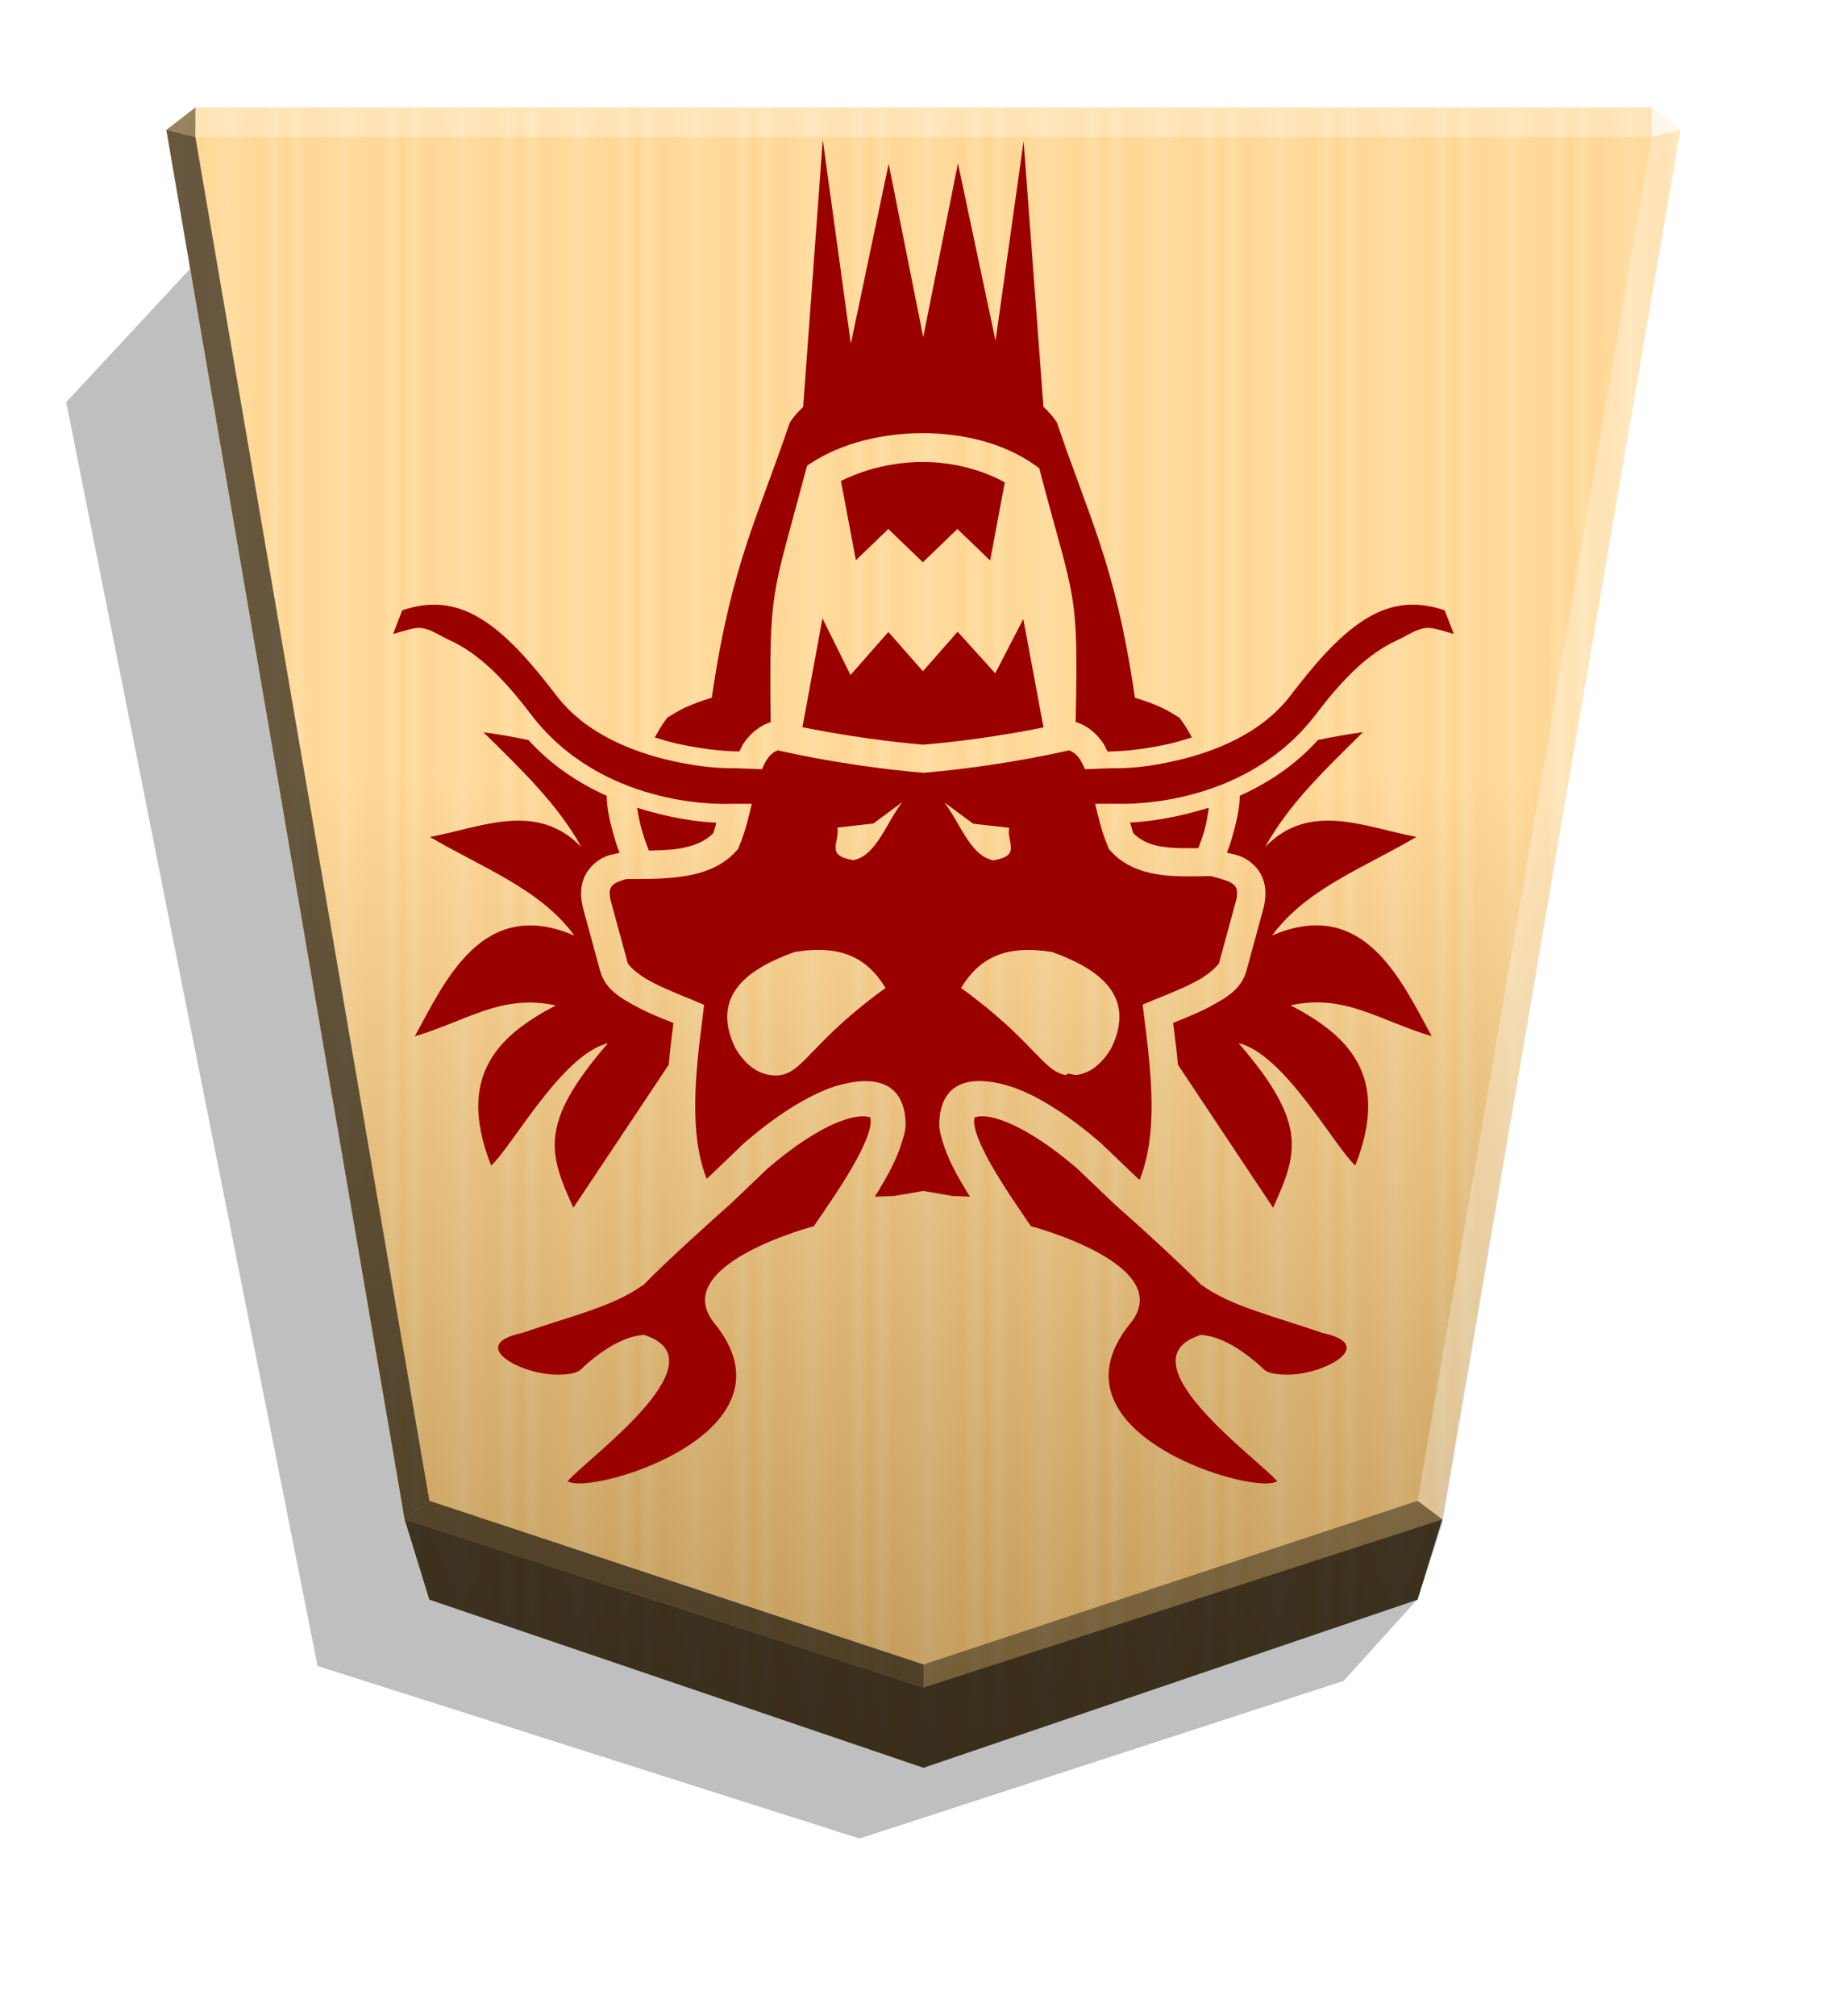 <?xml version="1.0" encoding="UTF-8" standalone="no"?>
<svg
   width="498.898"
   height="544.252"
   viewBox="0 0 1320 1440"
   version="1.1"
   id="svg65050"
   sodipodi:docname="1_PROMOTEDROOK.svg"
   inkscape:version="1.2 (dc2aedaf03, 2022-05-15)"
   xmlns:inkscape="http://www.inkscape.org/namespaces/inkscape"
   xmlns:sodipodi="http://sodipodi.sourceforge.net/DTD/sodipodi-0.dtd"
   xmlns="http://www.w3.org/2000/svg"
   xmlns:svg="http://www.w3.org/2000/svg">
  <sodipodi:namedview
     id="namedview65052"
     pagecolor="#ffffff"
     bordercolor="#666666"
     borderopacity="1.0"
     inkscape:showpageshadow="2"
     inkscape:pageopacity="0.0"
     inkscape:pagecheckerboard="0"
     inkscape:deskcolor="#d1d1d1"
     showgrid="false"
     inkscape:zoom="0.48753484"
     inkscape:cx="329.20724"
     inkscape:cy="-171.26981"
     inkscape:window-width="1916"
     inkscape:window-height="2022"
     inkscape:window-x="1910"
     inkscape:window-y="0"
     inkscape:window-maximized="0"
     inkscape:current-layer="svg65050" />
  <style
     id="style64934"><![CDATA[.B{color-interpolation-filters:sRGB}]]></style>
  <defs
     id="defs64998">
    <linearGradient
       id="A"
       x1="-1430.769"
       y1="-77.47"
       x2="-1409.955"
       y2="-77.47"
       spreadMethod="reflect"
       gradientUnits="userSpaceOnUse">
      <stop
         offset="0"
         stop-color="#ffd285"
         id="stop64936" />
      <stop
         offset=".232"
         stop-color="#ffcd79"
         id="stop64938" />
      <stop
         offset=".616"
         stop-color="#ffca73"
         id="stop64940" />
      <stop
         offset=".808"
         stop-color="#ffd386"
         id="stop64942" />
      <stop
         offset="1"
         stop-color="#ffc86e"
         id="stop64944" />
    </linearGradient>
    <filter
       id="B"
       x="-0.012"
       y="-0.01"
       width="1.024"
       height="1.021"
       class="B">
      <feGaussianBlur
         stdDeviation="2.441"
         id="feGaussianBlur64947" />
    </filter>
    <linearGradient
       id="C"
       x1="-904.556"
       y1="-406.052"
       x2="-904.556"
       y2="184.159"
       gradientUnits="userSpaceOnUse">
      <stop
         offset="0"
         id="stop64950" />
      <stop
         offset=".596"
         stop-color="#fff"
         id="stop64952" />
    </linearGradient>
    <filter
       inkscape:label="Combined Lighting"
       inkscape:menu="Bevels"
       inkscape:menu-tooltip="Basic specular bevel to use for building textures"
       style="color-interpolation-filters:sRGB;"
       id="filter69761"
       x="-0.047"
       y="-0.039"
       width="1.094"
       height="1.078">
      <feGaussianBlur
         stdDeviation="6"
         in="SourceGraphic"
         result="result0"
         id="feGaussianBlur69743" />
      <feDiffuseLighting
         lighting-color="rgb(255,255,255)"
         diffuseConstant="1"
         surfaceScale="4"
         result="result5"
         id="feDiffuseLighting69747">
        <feDistantLight
           elevation="45"
           azimuth="235"
           id="feDistantLight69745" />
      </feDiffuseLighting>
      <feComposite
         k1="1.4"
         in2="SourceGraphic"
         in="result5"
         result="fbSourceGraphic"
         operator="arithmetic"
         id="feComposite69749" />
      <feGaussianBlur
         result="result0"
         in="fbSourceGraphic"
         stdDeviation="6"
         id="feGaussianBlur69751" />
      <feSpecularLighting
         specularExponent="25"
         specularConstant="1"
         surfaceScale="4"
         lighting-color="rgb(255,255,255)"
         result="result1"
         in="result0"
         id="feSpecularLighting69755">
        <feDistantLight
           azimuth="280"
           elevation="45"
           id="feDistantLight69753" />
      </feSpecularLighting>
      <feComposite
         k3="1"
         k2="1"
         operator="arithmetic"
         in="fbSourceGraphic"
         in2="result1"
         result="result4"
         id="feComposite69757" />
      <feComposite
         operator="in"
         result="result2"
         in2="SourceGraphic"
         in="result4"
         id="feComposite69759" />
    </filter>
    <filter
       inkscape:label="Combined Lighting"
       inkscape:menu="Bevels"
       inkscape:menu-tooltip="Basic specular bevel to use for building textures"
       style="color-interpolation-filters:sRGB"
       id="filter11694"
       x="-0.038"
       y="-0.03"
       width="1.076"
       height="1.06">
      <feGaussianBlur
         stdDeviation="6"
         in="SourceGraphic"
         result="result0"
         id="feGaussianBlur11676" />
      <feDiffuseLighting
         lighting-color="#ffffff"
         diffuseConstant="1"
         surfaceScale="4"
         result="result5"
         id="feDiffuseLighting11680">
        <feDistantLight
           elevation="45"
           azimuth="235"
           id="feDistantLight11678" />
      </feDiffuseLighting>
      <feComposite
         k1="1.4"
         in2="SourceGraphic"
         in="result5"
         result="fbSourceGraphic"
         operator="arithmetic"
         id="feComposite11682"
         k2="0"
         k3="0"
         k4="0" />
      <feGaussianBlur
         result="result0"
         in="fbSourceGraphic"
         stdDeviation="6"
         id="feGaussianBlur11684" />
      <feSpecularLighting
         specularExponent="25"
         specularConstant="1"
         surfaceScale="4"
         lighting-color="#ffffff"
         result="result1"
         in="result0"
         id="feSpecularLighting11688">
        <feDistantLight
           azimuth="280"
           elevation="45"
           id="feDistantLight11686" />
      </feSpecularLighting>
      <feComposite
         k3="1"
         k2="1"
         operator="arithmetic"
         in="fbSourceGraphic"
         in2="result1"
         result="result4"
         id="feComposite11690"
         k1="0"
         k4="0" />
      <feComposite
         operator="in"
         result="result2"
         in2="SourceGraphic"
         in="result4"
         id="feComposite11692" />
    </filter>
    <linearGradient
       id="B-4"
       x1="660.031"
       y1="176.665"
       x2="660.029"
       y2="1147.595"
       gradientUnits="userSpaceOnUse"
       gradientTransform="rotate(180,-36.585,680.796)">
      <stop
         offset=".6"
         stop-color="#fff"
         id="stop6306" />
      <stop
         offset="1"
         id="stop6308" />
    </linearGradient>
    <linearGradient
       id="A-0"
       x1="228.547"
       y1="660.584"
       x2="270.281"
       y2="660.584"
       spreadMethod="reflect"
       gradientUnits="userSpaceOnUse"
       gradientTransform="rotate(180,-36.585,680.796)">
      <stop
         offset="0"
         stop-color="#ffd285"
         id="stop6295" />
      <stop
         offset=".232"
         stop-color="#ffcd79"
         id="stop6297" />
      <stop
         offset=".616"
         stop-color="#ffca73"
         id="stop6299" />
      <stop
         offset=".808"
         stop-color="#ffd386"
         id="stop6301" />
      <stop
         offset="1"
         stop-color="#ffc86e"
         id="stop6303" />
    </linearGradient>
    <filter
       id="D"
       x="-0.011"
       y="-0.011"
       width="1.021"
       height="1.022"
       class="B">
      <feGaussianBlur
         stdDeviation="2.441"
         id="feGaussianBlur6315" />
    </filter>
    <filter
       inkscape:label="Combined Lighting"
       inkscape:menu="Bevels"
       inkscape:menu-tooltip="Basic specular bevel to use for building textures"
       style="color-interpolation-filters:sRGB;"
       id="filter70231"
       x="-0.038"
       y="-0.03"
       width="1.076"
       height="1.06">
      <feGaussianBlur
         stdDeviation="6"
         in="SourceGraphic"
         result="result0"
         id="feGaussianBlur70213" />
      <feDiffuseLighting
         lighting-color="rgb(255,255,255)"
         diffuseConstant="1"
         surfaceScale="4"
         result="result5"
         id="feDiffuseLighting70217">
        <feDistantLight
           elevation="45"
           azimuth="235"
           id="feDistantLight70215" />
      </feDiffuseLighting>
      <feComposite
         k1="1.4"
         in2="SourceGraphic"
         in="result5"
         result="fbSourceGraphic"
         operator="arithmetic"
         id="feComposite70219" />
      <feGaussianBlur
         result="result0"
         in="fbSourceGraphic"
         stdDeviation="6"
         id="feGaussianBlur70221" />
      <feSpecularLighting
         specularExponent="25"
         specularConstant="1"
         surfaceScale="4"
         lighting-color="rgb(255,255,255)"
         result="result1"
         in="result0"
         id="feSpecularLighting70225">
        <feDistantLight
           azimuth="280"
           elevation="45"
           id="feDistantLight70223" />
      </feSpecularLighting>
      <feComposite
         k3="1"
         k2="1"
         operator="arithmetic"
         in="fbSourceGraphic"
         in2="result1"
         result="result4"
         id="feComposite70227" />
      <feComposite
         operator="in"
         result="result2"
         in2="SourceGraphic"
         in="result4"
         id="feComposite70229" />
    </filter>
  </defs>
  <path
     style="mix-blend-mode:multiply"
     d="M-2681.73 217.274l26.181 28.949 172.576 56.161 193.177-61.463 89.581-450.194-45.894-49.39z"
     transform="matrix(-2.005 0 0 2.005 -4364.078 706.823)"
     opacity=".5"
     filter="url(#B)"
     id="path65000" />
  <path
     d="M-1220.686-363.581l-176.123 60.03-8.809 28.459-84.914 494.898 10.349 7.986h518.995l10.348-7.986-84.914-495.039-8.809-28.459z"
     fill="url(#A)"
     transform="matrix(-2.005 0 0 -2.005 -1787.639 533.542)"
     id="path65002" />
  <path
     d="M-905.02-407.213l-176.123 59.888-8.809 26.778-84.914 496.72 10.349 7.986h518.995l10.349-7.986-84.914-494.898-8.809-28.601z"
     opacity=".25"
     fill="url(#C)"
     transform="matrix(-2.005 0 0 -2.005 -1154.688 446.055)"
     style="mix-blend-mode:overlay"
     id="path65004" />
  <path
     d="M139.629 97.854l.043-21.064-20.75 16.013 20.707 5.052zm891.185 987.285l-17.664-13.248L660 1188.821v16.402z"
     opacity=".4"
     id="path65006" />
  <path
     d="M289.186 1085.139l17.664-13.248L660 1188.821v16.402z"
     opacity=".6"
     id="path65008" />
  <path
     d="M289.186 1085.139l17.664-13.248L139.629 97.854l-20.707-5.052z"
     opacity=".6"
     id="path65010" />
  <g
     fill="#fff"
     id="g65018">
    <path
       d="M1030.814 1085.139l-17.664-13.248 167.221-974.037 20.707-5.052z"
       opacity=".3"
       id="path65012" />
    <path
       d="M1180.371 97.854l-.043-21.064 20.75 16.013-20.707 5.052z"
       opacity=".8"
       id="path65014" />
    <path
       d="M1180.371 97.854H139.629l.043-21.064h1040.656l.043 21.064z"
       opacity=".3"
       id="path65016" />
  </g>
  <path
     d="M306.849 1142.487l-17.663-57.348L660 1205.223l370.814-120.084-17.663 57.348L660 1262.571l-353.151-120.084z"
     opacity=".7"
     id="path65020" />
  <path
     id="path3940"
     style="fill:#9b0000;fill-opacity:1;stroke:none;stroke-width:24.688px;stroke-linecap:butt;stroke-linejoin:miter;stroke-opacity:1;filter:url(#filter70231)"
     d="m 901.129,1059.404 c 2.515,0.148 4.77,0.126 6.695,-0.096 2.057,-0.223 3.739,-0.66 4.963,-1.295 -12.418,-15.141 -110.165,-84.669 -56.704,-103.861 0.66,-0.222 0.991,-0.483 1.753,-0.737 21.372,0.94 43.205,22.631 45.566,24.78 3.132,2.957 10.673,3.825 19.243,3.564 25.754,-1.092 61.593,-21.494 22.421,-29.754 -35.696,-12.421 -64.727,-18.768 -86.02,-34.044 l -0.097,0.193 c -15.194,-15.763 -46.864,-44.403 -62.678,-58.349 l -26.424,-25.215 c -8.011,-6.947 -22.111,-18.255 -36.983,-26.619 -7.607,-4.26 -15.286,-7.643 -21.811,-9.329 -6.49,-1.753 -11.008,-1.753 -14.648,-0.533 0.025,0.074 0.044,0.178 -0.097,0.864 -0.356,1.753 -0.103,5.067 1.118,9.236 2.438,8.217 8.217,19.367 14.719,30.136 6.49,10.762 13.581,21.194 18.692,28.689 2.515,3.782 4.559,6.66 5.883,8.72 0,0 105.034,27.576 71.118,69.387 -56.237,69.344 55.508,111.893 93.344,114.226 z m -483.872,0 v -0.05 c 37.835,-2.286 149.585,-44.887 93.354,-114.229 -33.91,-41.813 71.118,-69.38 71.118,-69.38 1.295,-2.159 3.348,-5.065 5.888,-8.72 5.072,-7.48 12.233,-17.912 18.694,-28.689 6.49,-10.759 12.273,-21.923 14.699,-30.136 1.219,-4.044 1.448,-7.485 1.118,-9.236 -0.14,-0.686 -0.121,-0.762 -0.096,-0.864 -3.652,-1.168 -8.217,-1.092 -14.666,0.533 -6.49,1.753 -14.242,5.067 -21.811,9.329 -14.882,8.316 -28.962,19.738 -36.983,26.619 l -26.424,25.215 c -15.801,13.94 -47.483,42.592 -62.689,58.343 l -0.096,-0.193 c -21.313,15.286 -50.324,21.633 -86.019,34.045 -39.166,8.217 -3.348,28.662 22.421,29.754 8.522,0.356 16.048,-0.61 19.243,-3.564 2.337,-2.159 24.194,-23.79 45.566,-24.78 0.61,0.235 0.991,0.533 1.753,0.737 53.458,19.195 -44.298,88.706 -56.704,103.861 1.219,0.66 2.957,1.092 4.963,1.295 1.93,0.222 4.173,0.245 6.696,0.097 z m 492.6,-196.826 c 17.61,-38.983 25.044,-60.115 -24.689,-117.556 32.806,7.882 68.431,73.837 83.413,87.369 25.723,-65.073 -6.49,-93.627 -46.246,-114.373 38.792,-8.316 61.939,10.287 100.87,22.098 -21.659,-39.627 -48.457,-100.16 -114.036,-71.993 24.356,-33.475 66.797,-48.861 103.092,-70.4 -37.309,-7.021 -76.19,-25.576 -108.01,7.094 16.515,-30.175 43.426,-55.932 69.82,-81.872 -10.955,1.448 -21.636,3.348 -32.158,5.573 -16.881,18.651 -36.466,31.036 -55.841,39.831 -0.197,10.34 -3.043,21.084 -5.773,30.519 -1.6,5.646 -2.108,6.513 -3.434,10.137 4.77,1.168 8.725,1.524 14.272,4.923 4.668,2.957 9.228,7.643 11.511,13.975 2.337,6.368 2.21,13.746 0.05,21.806 l -11.969,43.838 c -3.564,13.056 -14.859,19.383 -26.18,25.463 -8.926,4.78 -17.948,8.217 -26.132,11.565 1.219,9.942 2.515,19.903 3.434,29.897 z m -500.074,0 68.136,-102.128 c 0.914,-9.942 2.108,-19.931 3.348,-29.806 -8.217,-3.348 -17.183,-6.731 -26.132,-11.565 -11.321,-6.081 -22.629,-12.39 -26.18,-25.463 l -11.969,-43.831 c -2.21,-8.021 -2.337,-15.43 0,-21.816 2.337,-6.368 6.904,-11.026 11.565,-13.975 5.479,-3.391 9.434,-3.782 14.222,-4.923 -1.295,-3.693 -1.829,-4.488 -3.434,-10.137 -2.827,-9.428 -5.583,-20.196 -5.773,-30.527 -19.365,-8.832 -38.953,-21.163 -55.842,-39.822 -10.551,-2.261 -21.232,-4.13 -32.206,-5.573 26.393,25.941 53.356,51.698 69.871,81.872 -31.823,-32.706 -70.754,-14.196 -108.057,-7.092 36.297,21.547 78.788,36.927 103.139,70.4 -65.58,-28.171 -92.36,32.367 -114.036,71.993 38.931,-11.798 62.03,-30.371 100.82,-22.088 -39.783,20.736 -71.971,49.295 -46.246,114.375 14.981,-13.533 50.658,-79.522 83.464,-87.369 -49.736,57.445 -42.309,78.582 -24.689,117.554 z m 215.247,-7.882 c 6.185,-0.168 12.395,-0.406 13.056,-0.483 0.138,-0.017 0.33,0.05 0.483,0.05 l 21.262,-3.693 21.212,3.693 c 0.161,0.012 0.381,-0.074 0.533,-0.05 0.61,0.083 6.185,0.305 11.656,0.432 -0.864,-1.448 -1.524,-2.286 -2.438,-3.782 -7,-11.605 -13.482,-23.155 -17.203,-35.827 -1.93,-6.513 -3.259,-10.785 -1.6,-20.008 -0.064,0.406 -0.234,0.66 -0.305,1.092 0.161,-1.88 0.33,-2.159 0.356,-2.261 -0.1,0.483 0.038,0.711 -0.048,1.092 4.044,-24.374 25.767,-25.528 45.181,-20.412 h 0.096 c 9.738,2.515 18.725,6.66 27.632,11.712 17.417,9.733 32.297,21.971 40.939,29.363 l 0.533,0.432 26.18,25.027 c 0.483,0.406 1.295,1.168 1.829,1.6 0.076,-0.193 0.762,-1.6 0.762,-1.753 v -0.05 c 12.233,-32.31 7.808,-73.519 2.438,-115.532 l -0.991,-7.803 7.308,-3.043 c 9.334,-3.825 21.425,-8.517 31.153,-13.741 9.738,-5.138 15.801,-11.78 16.116,-12.827 l 11.969,-43.831 c 1.448,-5.138 0.991,-7.882 0.483,-9.538 -0.584,-1.524 -1.448,-2.464 -3.348,-3.782 -3.129,-1.956 -8.925,-3.393 -14.912,-5.065 -9.634,0.099 -20.571,0.61 -31.975,-0.432 -13.94,-1.397 -28.901,-5.431 -39.683,-17.559 l -1.118,-1.168 -0.61,-1.524 c -4.26,-9.941 -6.904,-20.64 -9.335,-30.953 h 16.444 c 7.711,0.223 91.345,1.829 141.426,-63.981 18.908,-24.884 37.035,-43.265 57.819,-52.74 9.03,-4.13 13.109,-7.805 20.693,-8.829 4.668,-0.61 12.987,2.286 19.954,4.26 l -6.49,-16.873 c -22.631,-7.719 -41.013,-3.998 -58.54,7.48 -18.199,11.847 -35.036,31.701 -51.399,53.037 -21.331,28.054 -55.69,41.035 -84.387,47.356 -24.384,5.431 -38.831,4.923 -44.501,4.923 l -18.23,0.686 c -1.219,-2.697 -2.438,-5.138 -3.739,-7.163 -2.337,-3.564 -4.77,-5.138 -7.607,-6.297 -37.462,8.425 -76.343,13.719 -103.284,15.941 l -0.813,0.097 -0.864,-0.097 c -26.941,-2.261 -65.783,-7.48 -103.237,-15.941 -2.827,1.092 -5.174,2.697 -7.607,6.297 -1.295,1.88 -2.515,4.348 -3.739,7.163 l -18.28,-0.686 c -5.682,-0.025 -20.124,0.356 -44.502,-4.923 -28.689,-6.297 -63.055,-19.294 -84.376,-47.356 -16.35,-21.331 -33.21,-41.205 -51.399,-53.037 -17.521,-11.389 -35.888,-15.232 -58.54,-7.48 l -6.49,16.873 c 7,-1.88 15.286,-4.846 19.949,-4.26 7.607,0.94 11.615,4.704 20.693,8.829 20.77,9.487 38.874,27.906 57.793,52.787 50.091,65.848 133.696,64.205 141.439,63.98 h 16.492 c -2.438,10.312 -5.072,21.034 -9.335,30.953 l -0.66,1.524 -1.118,1.168 c -10.856,12.233 -26.263,16.713 -40.939,18.562 -13.581,1.753 -26.941,1.397 -37.757,1.524 -3.132,0.94 -5.987,1.829 -7.912,3.043 -1.93,1.168 -2.738,2.261 -3.348,3.782 -0.584,1.524 -0.94,4.26 0.483,9.538 l 11.961,43.846 c 0.279,0.991 6.391,7.643 16.16,12.824 9.738,5.138 21.811,9.942 31.154,13.741 l 7.198,3.043 -0.94,7.803 c -5.37,42.013 -9.837,83.26 2.438,115.578 8e-4,0 0.381,0.762 0.381,0.864 0.226,-0.203 0.66,-0.584 0.864,-0.762 l 26.18,-25.027 0.533,-0.432 c 8.621,-7.404 23.515,-19.586 40.939,-29.362 8.926,-4.923 17.948,-9.235 27.632,-11.712 h 0.05 c 19.434,-5.138 41.183,-4 45.231,20.447 -0.089,-0.483 0.01,-0.686 -0.096,-1.168 0.01,0.045 0.178,0.305 0.356,2.261 -0.053,-0.381 -0.181,-0.66 -0.242,-0.991 1.6,9.235 0.212,13.536 -1.753,19.954 -3.739,12.682 -10.246,24.211 -17.201,35.827 -0.864,1.448 -1.524,2.286 -2.438,3.782 z m 137.037,-86.79 c -16.754,-2.464 -23.515,-25.006 -75.268,-62.258 13.249,-21.763 32.014,-31.062 65.093,-25.702 31.028,11.161 61.239,29.958 42.187,68.909 -7.198,11.844 -15.286,17.376 -24.011,18.844 -2.957,0.483 -7.912,-2.159 -8.011,0.192 z m -204.494,0 c -2.438,0.356 -4.963,0.305 -7.912,-0.193 -8.725,-1.524 -16.83,-7.021 -24.011,-18.867 -19.05,-38.94 11.161,-57.748 42.187,-68.909 33.079,-5.431 51.804,3.998 65.043,25.702 -51.754,37.235 -58.499,59.869 -75.267,62.258 z m 151.936,-153.477 c -16.304,-3.564 -23.442,-26.967 -34.714,-41.413 l 20.693,15.286 25.706,2.913 c -1.753,11.115 9.03,20.008 -11.656,23.34 z m -99.329,0 c -20.734,-3.348 -10.043,-12.202 -11.709,-23.343 l 25.706,-2.913 20.693,-15.286 c -11.283,14.455 -18.372,37.862 -34.671,41.413 z m -146.343,-6.947 c 6.391,-0.098 12.751,-0.305 18.692,-0.991 11.829,-1.524 21.097,-5.138 27.197,-11.422 0.813,-2.159 1.524,-4.923 2.21,-7.48 -12.799,-0.584 -32.684,-3.043 -56.613,-10.711 0.762,5.138 1.829,10.711 3.434,16.205 2.438,8.113 3.957,11.986 4.963,14.503 z m 392.595,-1.753 c 1.118,-3.043 2.21,-5.646 4.366,-12.768 1.6,-5.573 2.337,-10.856 3.129,-16.116 -23.79,7.48 -43.527,10.048 -56.267,10.617 0.737,2.514 1.448,5.283 2.21,7.48 6.086,6.297 14.295,9.329 25.268,10.356 6.594,0.61 13.886,0.584 21.262,0.432 z m -65.144,-68.938 c 6.292,-0.074 21.852,-0.533 43.922,-5.431 5.37,-1.168 11.026,-2.957 16.637,-4.704 -2.738,-4.778 -5.479,-9.644 -8.826,-13.94 0.166,0.221 -7.198,-4.851 -13.693,-7.719 -6.49,-2.913 -12.347,-4.778 -12.347,-4.778 l -5.888,-1.88 -0.914,-6.226 c -13.693,-89.996 -32.097,-123.036 -54.828,-190.317 -2.652,-4.13 -5.987,-7.803 -9.634,-11.235 l -14.173,-189.838 -20.056,142.631 -26.863,-126.669 -24.831,124.066 -24.689,-123.777 -27.054,128.502 -20.046,-145.666 -14.028,190.85 c -3.564,3.391 -6.904,7.021 -9.533,11.095 -22.73,67.295 -41.131,100.343 -54.828,190.366 l -0.94,6.226 -5.888,1.88 c 0,0 -5.883,1.88 -12.395,4.778 -6.49,2.913 -13.818,7.882 -13.655,7.719 -3.348,4.348 -6.086,9.235 -8.826,13.975 5.583,1.753 11.199,3.348 16.586,4.559 22.116,4.851 37.766,5.431 43.975,5.431 0.94,-1.829 1.6,-3.825 2.827,-5.573 4.465,-6.66 10.904,-12.629 19.436,-15.286 -0.94,-97.431 0.61,-87.399 25.024,-179.42 l 0.991,-3.828 3.348,-2.159 c 21.941,-14.127 50.668,-21.046 79.466,-21.021 28.797,0.012 57.84,7.021 80.096,22.807 l 3.043,2.159 0.914,3.564 c 24.323,92.43 27.245,82.235 25.093,177.761 l 0.243,0.049 c 8.621,2.609 15.194,8.621 19.667,15.38 1.118,1.753 1.829,3.693 2.827,5.573 z m -131.445,-4.923 c 22.824,-1.88 54.33,-5.933 85.928,-12.347 l -14.455,-77.388 -20.056,38.766 -26.863,-29.697 -24.831,28.21 -24.689,-28.058 -27.054,30.767 -20.046,-40.5 -14.313,77.77 c 31.771,6.368 63.47,10.574 86.405,12.469 z m -0.305,-130.286 24.689,-23.767 23.393,22.507 10.498,-55.794 c -16.596,-9.134 -37.218,-14.564 -58.681,-14.564 -21.313,-0.01 -41.874,5.283 -58.44,13.564 l 10.673,56.613 23.198,-22.326 z"
     sodipodi:nodetypes="ccccccccccccccccccccsccccccccccccccccccsccccccccccccccccccsccccccccccccccccccccccccccccccccccccccccccccccccccccccccccccccccccccccccccccccccccccccccccccccccccccccccccccccsccccccccccccccccccccccccccccccccccccccccccccccccccccccccccccccccccccccccccccccccccccccccccccccccccccccccccccccccccccccc" />
</svg>
